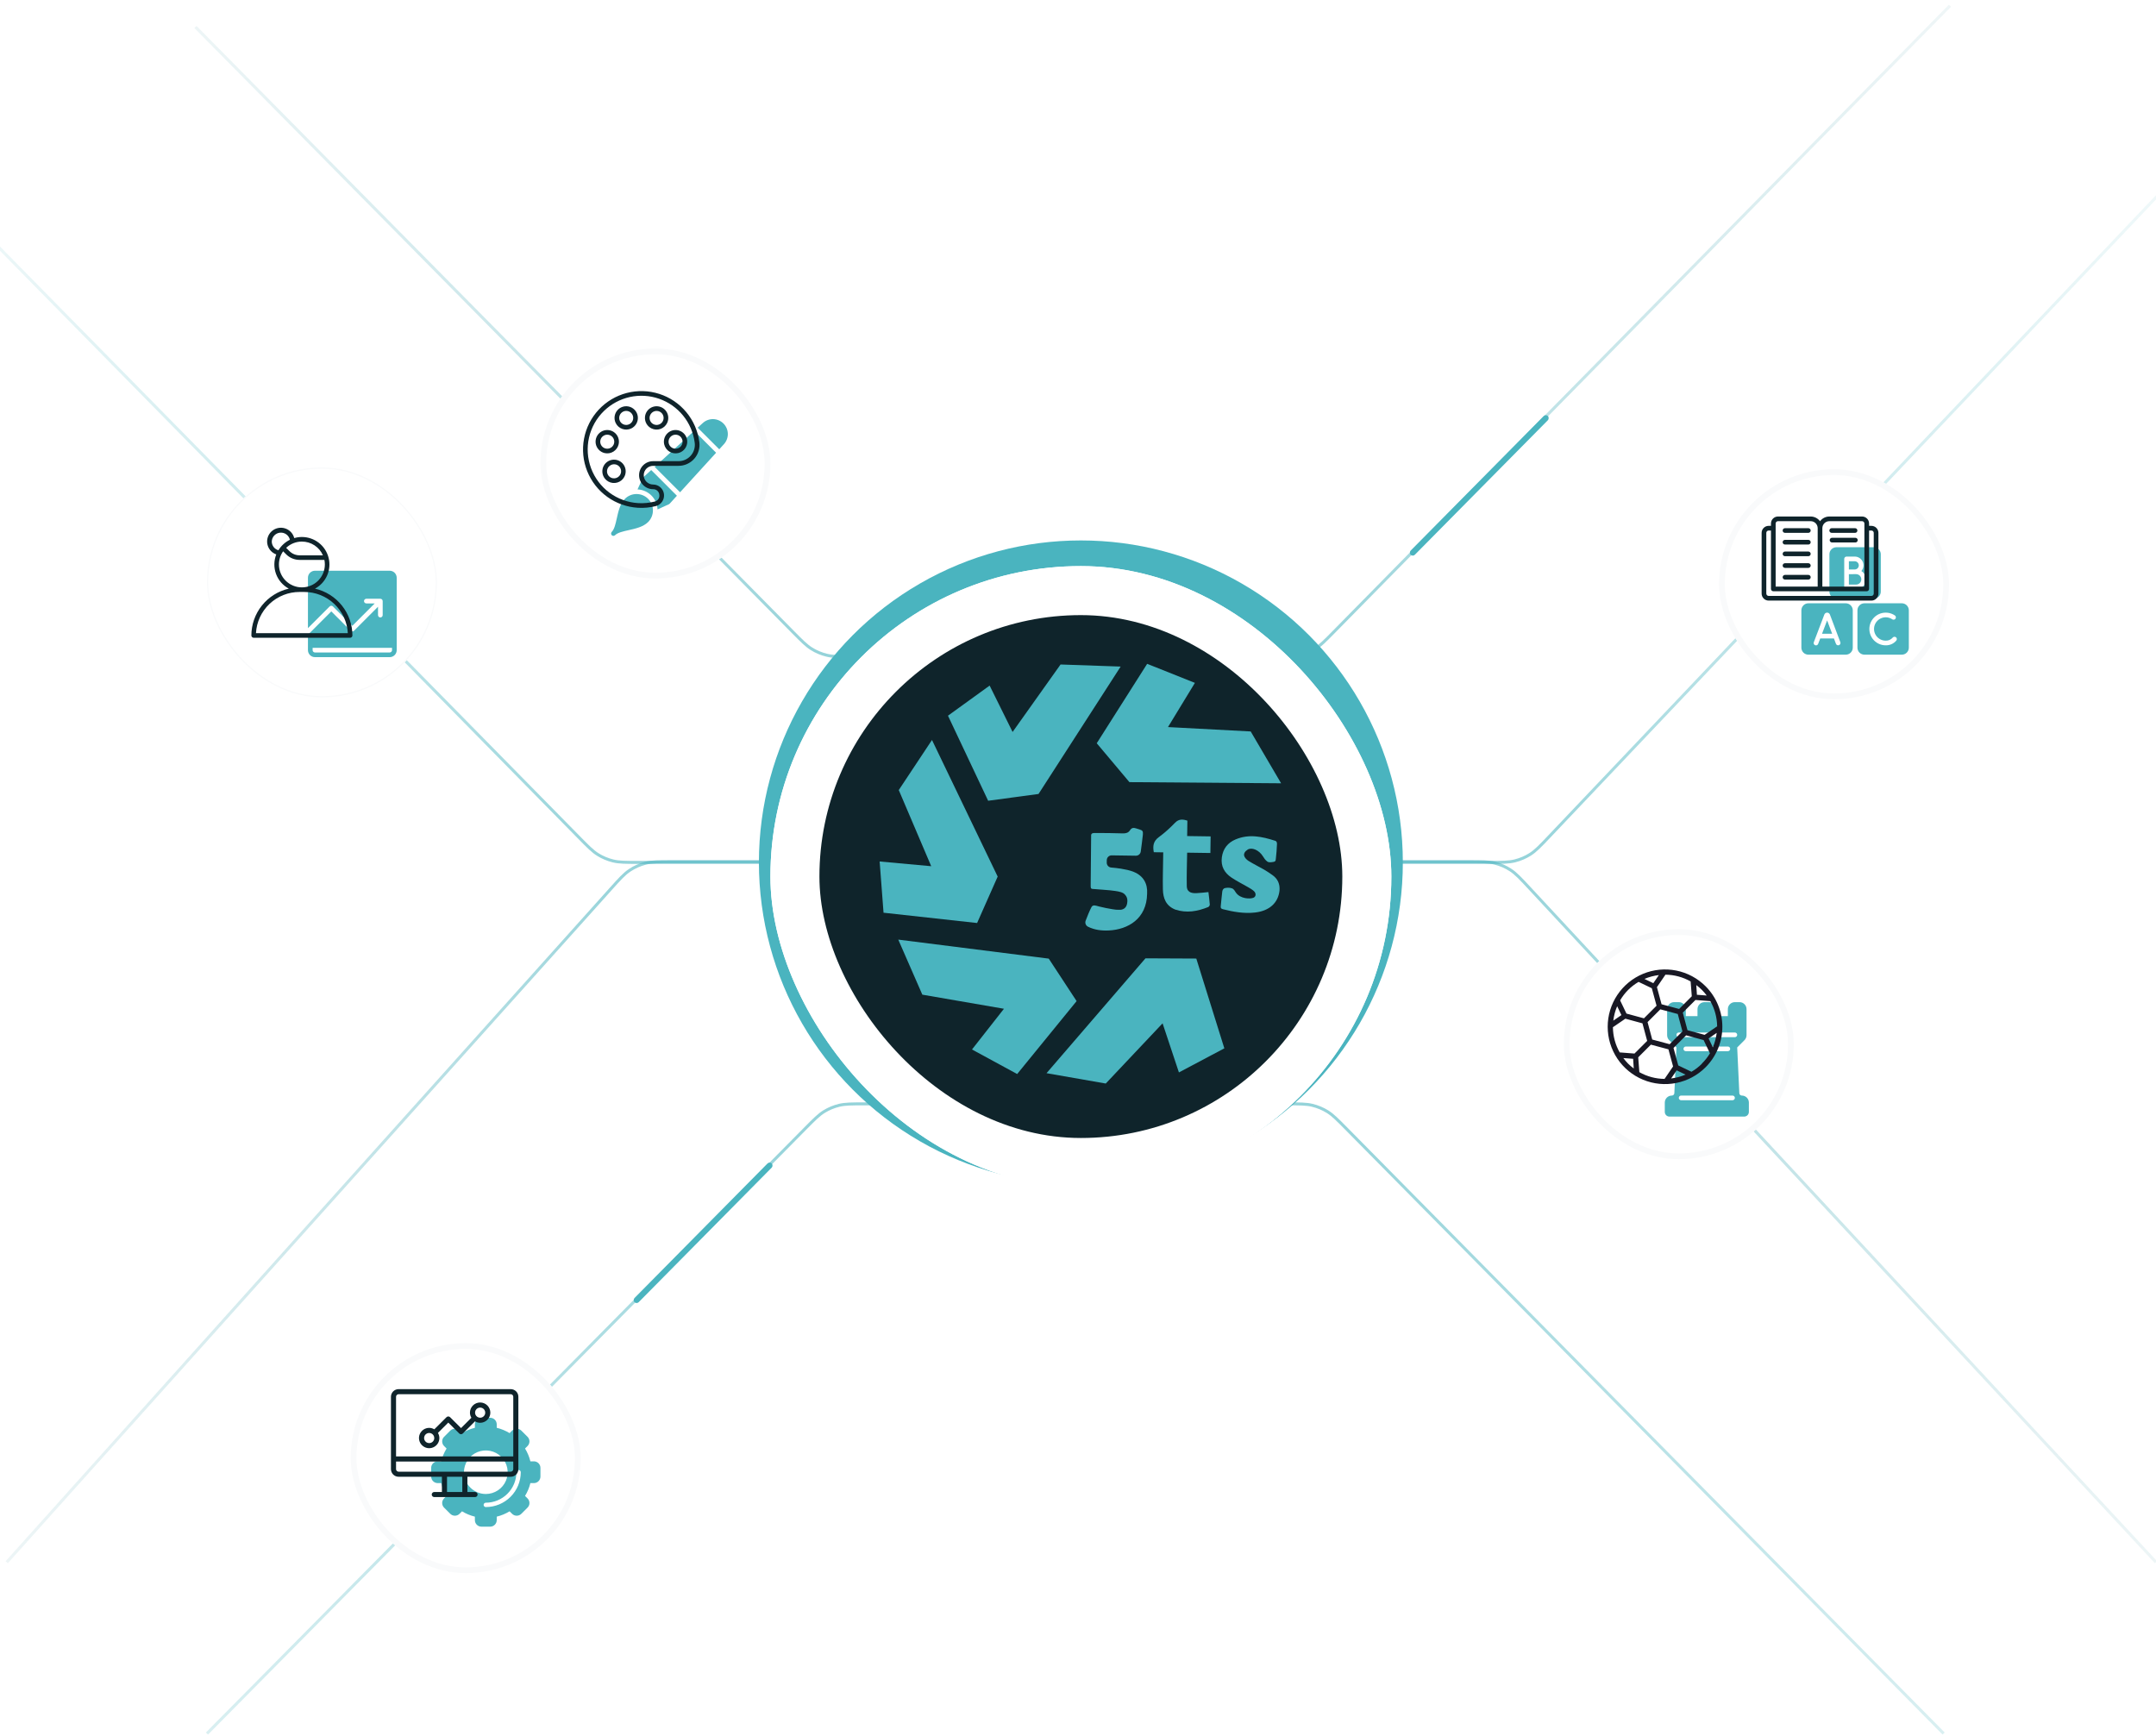 <svg width="375" height="302" viewBox="0 0 375 302" fill="none" xmlns="http://www.w3.org/2000/svg">
<path d="M375 271.722L266.033 154.479C264.451 152.777 263.66 151.927 262.72 151.317C261.887 150.776 260.97 150.377 260.007 150.134C258.92 149.861 257.759 149.861 255.435 149.861L116.95 149.861C114.573 149.861 113.384 149.861 112.275 150.146C111.293 150.399 110.36 150.816 109.515 151.378C108.562 152.013 107.769 152.898 106.181 154.668L1.173 271.722" stroke="url(#paint0_linear_1056_12776)" stroke-width="0.517"/>
<path d="M-15 28L100.726 145.677C102.294 147.272 103.079 148.069 103.998 148.64C104.812 149.146 105.702 149.519 106.634 149.745C107.685 150 108.804 150 111.041 150H258.981C261.272 150 262.418 150 263.491 149.733C264.443 149.497 265.349 149.108 266.176 148.58C267.108 147.985 267.897 147.154 269.474 145.493L381 28" stroke="url(#paint1_linear_1056_12776)" stroke-width="0.517"/>
<path d="M338.062 301.522L234.159 196.302C232.592 194.715 231.808 193.921 230.891 193.353C230.077 192.85 229.189 192.479 228.26 192.254C227.211 192 226.096 192 223.865 192L150.344 192C148.115 192 147.001 192 145.953 192.253C145.024 192.478 144.137 192.849 143.324 193.351C142.407 193.918 141.624 194.71 140.057 196.295L36 301.522" stroke="url(#paint2_linear_1056_12776)" stroke-width="0.517"/>
<g filter="url(#filter0_d_1056_12776)">
<rect x="133.861" y="202" width="1.026" height="33.938" rx="0.513" transform="rotate(44.675 133.861 202)" fill="#4AB4BF"/>
</g>
<path d="M34 4.697L137.903 109.917C139.471 111.504 140.254 112.298 141.172 112.866C141.985 113.369 142.873 113.74 143.803 113.965C144.851 114.219 145.967 114.219 148.198 114.219H221.697C223.934 114.219 225.052 114.219 226.103 113.964C227.034 113.738 227.924 113.365 228.739 112.86C229.657 112.29 230.442 111.493 232.01 109.899L339.163 1" stroke="url(#paint3_linear_1056_12776)" stroke-width="0.517"/>
<g filter="url(#filter1_d_1056_12776)">
<rect x="268.861" y="72" width="1.026" height="33.938" rx="0.513" transform="rotate(44.675 268.861 72)" fill="#4AB4BF"/>
</g>
<g filter="url(#filter2_d_1056_12776)">
<rect x="36" y="80" width="40" height="40" rx="20" fill="white"/>
<rect x="36.108" y="80.108" width="39.783" height="39.783" rx="19.892" stroke="#F9FAFB" stroke-width="0.217"/>
<path d="M67.781 97.969H54.781C54.458 97.969 54.148 98.098 53.92 98.326C53.691 98.555 53.563 98.864 53.562 99.188V107.957L57.338 104.182C57.376 104.144 57.42 104.114 57.47 104.093C57.519 104.073 57.572 104.062 57.625 104.062C57.678 104.062 57.731 104.073 57.781 104.093C57.83 104.114 57.874 104.144 57.912 104.182L61.281 107.551L65.175 103.656H63.719C63.611 103.656 63.508 103.613 63.431 103.537C63.355 103.461 63.312 103.358 63.312 103.25C63.312 103.142 63.355 103.039 63.431 102.963C63.508 102.887 63.611 102.844 63.719 102.844H66.156C66.264 102.844 66.367 102.887 66.443 102.963C66.519 103.039 66.562 103.142 66.562 103.25V105.688C66.562 105.795 66.52 105.899 66.444 105.975C66.367 106.051 66.264 106.094 66.156 106.094C66.049 106.094 65.945 106.051 65.869 105.975C65.793 105.899 65.75 105.795 65.75 105.688V104.231L61.569 108.412C61.531 108.45 61.486 108.48 61.437 108.5C61.387 108.521 61.335 108.531 61.281 108.531C61.228 108.531 61.175 108.521 61.126 108.5C61.077 108.48 61.032 108.45 60.994 108.412L57.625 105.043L53.562 109.106V111.781C53.563 112.104 53.691 112.414 53.92 112.643C54.148 112.871 54.458 113 54.781 113H67.781C68.104 113 68.414 112.871 68.643 112.643C68.871 112.414 69 112.104 69 111.781V99.188C69 98.864 68.871 98.555 68.643 98.326C68.414 98.098 68.104 97.969 67.781 97.969ZM68.188 111.781C68.187 111.889 68.145 111.992 68.068 112.068C67.992 112.145 67.889 112.187 67.781 112.188H54.781C54.673 112.187 54.57 112.145 54.494 112.068C54.418 111.992 54.375 111.889 54.375 111.781V111.375H68.188V111.781Z" fill="#4AB4BF"/>
<path d="M54.79 101.084C55.727 100.578 56.468 99.774 56.896 98.8C57.324 97.827 57.414 96.739 57.152 95.708C56.891 94.677 56.292 93.763 55.451 93.11C54.61 92.457 53.575 92.102 52.509 92.101C52.059 92.101 51.611 92.165 51.179 92.292C51.077 91.892 50.873 91.525 50.587 91.227C50.301 90.929 49.942 90.71 49.545 90.592C49.149 90.473 48.729 90.459 48.325 90.55C47.922 90.642 47.549 90.836 47.243 91.114C46.937 91.392 46.709 91.744 46.58 92.136C46.451 92.528 46.426 92.947 46.507 93.351C46.588 93.756 46.773 94.133 47.044 94.445C47.315 94.757 47.662 94.994 48.052 95.132C47.624 96.219 47.609 97.423 48.01 98.52C48.411 99.616 49.2 100.528 50.229 101.084C48.38 101.509 46.731 102.545 45.549 104.025C44.368 105.504 43.724 107.34 43.722 109.231C43.722 109.337 43.764 109.438 43.839 109.513C43.914 109.588 44.016 109.63 44.122 109.63H60.897C61.003 109.63 61.104 109.588 61.179 109.513C61.254 109.438 61.296 109.337 61.296 109.231C61.295 107.34 60.651 105.504 59.469 104.025C58.288 102.545 56.638 101.509 54.79 101.084ZM52.509 92.898C53.286 92.898 54.046 93.124 54.696 93.549C55.346 93.973 55.857 94.578 56.168 95.288H52.11C51.781 95.289 51.455 95.225 51.151 95.099C50.847 94.973 50.572 94.788 50.34 94.555L49.773 93.989C50.51 93.288 51.49 92.897 52.509 92.898ZM47.269 92.898C47.278 92.509 47.429 92.137 47.694 91.852C47.959 91.567 48.319 91.388 48.707 91.349C49.095 91.311 49.484 91.415 49.8 91.642C50.116 91.869 50.338 92.204 50.424 92.583C49.597 92.99 48.904 93.624 48.427 94.411C48.096 94.317 47.805 94.119 47.596 93.846C47.388 93.573 47.273 93.241 47.269 92.898ZM48.515 96.881C48.515 96.061 48.77 95.26 49.246 94.591L49.777 95.121C50.083 95.427 50.447 95.669 50.847 95.835C51.247 96 51.676 96.085 52.11 96.085H56.423C56.476 96.347 56.503 96.614 56.503 96.881C56.503 97.938 56.083 98.951 55.334 99.698C54.584 100.446 53.569 100.865 52.509 100.865C51.45 100.865 50.434 100.446 49.685 99.698C48.936 98.951 48.515 97.938 48.515 96.881ZM44.521 108.833C44.623 106.895 45.468 105.071 46.88 103.736C48.292 102.402 50.164 101.659 52.11 101.662H52.909C54.854 101.659 56.726 102.402 58.138 103.736C59.55 105.071 60.395 106.895 60.497 108.833H44.521Z" fill="#0F242B"/>
</g>
<g filter="url(#filter3_d_1056_12776)">
<rect x="61" y="232" width="40" height="40" rx="20" fill="white"/>
<rect x="61.5" y="232.5" width="39" height="39" rx="19.5" stroke="#F9FAFB"/>
<path d="M92.86 252.556H92.252C92.059 251.77 91.745 251.018 91.322 250.328L91.755 249.897C91.861 249.791 91.945 249.666 92.002 249.528C92.059 249.39 92.089 249.242 92.089 249.093C92.089 248.944 92.059 248.796 92.002 248.658C91.945 248.52 91.861 248.395 91.755 248.289L90.68 247.218C90.574 247.113 90.448 247.029 90.31 246.972C90.172 246.915 90.023 246.885 89.874 246.885C89.724 246.885 89.576 246.915 89.437 246.972C89.299 247.029 89.173 247.113 89.067 247.218L88.635 247.649C87.942 247.228 87.187 246.915 86.398 246.723V246.117C86.398 245.815 86.278 245.526 86.064 245.313C85.851 245.1 85.561 244.98 85.258 244.98H83.738C83.436 244.98 83.145 245.1 82.932 245.313C82.718 245.526 82.598 245.815 82.598 246.117V246.723C81.809 246.915 81.055 247.227 80.362 247.649L79.929 247.218C79.823 247.112 79.698 247.029 79.559 246.971C79.421 246.914 79.273 246.885 79.123 246.885C78.973 246.885 78.825 246.914 78.686 246.971C78.548 247.029 78.422 247.112 78.317 247.218L77.242 248.289C77.136 248.395 77.052 248.52 76.994 248.658C76.937 248.796 76.908 248.943 76.908 249.093C76.908 249.242 76.937 249.39 76.994 249.528C77.052 249.665 77.136 249.791 77.242 249.896L77.674 250.327C77.251 251.018 76.937 251.77 76.745 252.556H76.136C75.834 252.556 75.544 252.676 75.33 252.889C75.116 253.102 74.996 253.391 74.996 253.693V255.208C74.996 255.509 75.116 255.798 75.33 256.011C75.544 256.224 75.834 256.344 76.136 256.344H76.745C76.937 257.13 77.251 257.882 77.674 258.573L77.241 259.004C77.135 259.109 77.051 259.234 76.994 259.372C76.937 259.51 76.907 259.658 76.907 259.807C76.907 259.956 76.937 260.104 76.994 260.242C77.051 260.38 77.135 260.505 77.241 260.611L78.316 261.682C78.422 261.788 78.548 261.871 78.686 261.928C78.824 261.986 78.973 262.015 79.122 262.015C79.272 262.015 79.421 261.986 79.559 261.928C79.697 261.871 79.823 261.788 79.929 261.682L80.361 261.251C81.054 261.673 81.809 261.985 82.598 262.178V262.784C82.598 263.085 82.718 263.374 82.932 263.587C83.145 263.8 83.436 263.92 83.738 263.92H85.258C85.561 263.92 85.851 263.8 86.064 263.587C86.278 263.374 86.398 263.085 86.398 262.784V262.178C87.187 261.985 87.941 261.673 88.635 261.251L89.067 261.682C89.173 261.788 89.299 261.872 89.437 261.929C89.575 261.986 89.724 262.015 89.873 262.015C90.023 262.015 90.171 261.986 90.31 261.929C90.448 261.872 90.574 261.788 90.68 261.682L91.754 260.611C91.86 260.506 91.944 260.38 92.002 260.243C92.059 260.105 92.089 259.957 92.089 259.808C92.089 259.658 92.059 259.511 92.002 259.373C91.944 259.235 91.86 259.11 91.754 259.004L91.322 258.573C91.745 257.882 92.059 257.13 92.252 256.344H92.86C93.162 256.344 93.452 256.224 93.666 256.011C93.88 255.798 94 255.509 94 255.208V253.693C94 253.391 93.88 253.102 93.666 252.889C93.452 252.676 93.162 252.556 92.86 252.556ZM80.697 254.45C80.697 253.701 80.92 252.969 81.338 252.346C81.755 251.723 82.349 251.237 83.044 250.951C83.738 250.664 84.502 250.589 85.24 250.735C85.977 250.881 86.654 251.242 87.186 251.772C87.717 252.301 88.079 252.976 88.226 253.711C88.373 254.446 88.297 255.208 88.01 255.9C87.722 256.592 87.235 257.183 86.61 257.6C85.985 258.016 85.25 258.238 84.498 258.238C83.49 258.237 82.524 257.838 81.812 257.127C81.099 256.417 80.698 255.454 80.697 254.45ZM84.498 260.511C84.397 260.511 84.301 260.471 84.229 260.4C84.158 260.329 84.118 260.233 84.118 260.132C84.118 260.032 84.158 259.935 84.229 259.864C84.301 259.793 84.397 259.753 84.498 259.753C85.909 259.752 87.261 259.193 88.259 258.198C89.257 257.204 89.818 255.856 89.819 254.45C89.819 254.35 89.859 254.253 89.93 254.182C90.002 254.111 90.098 254.071 90.199 254.071C90.3 254.071 90.397 254.111 90.468 254.182C90.539 254.253 90.579 254.35 90.579 254.45C90.577 256.057 89.936 257.597 88.796 258.734C87.656 259.87 86.11 260.509 84.498 260.511Z" fill="#4AB4BF"/>
<path d="M88.832 240H69.33C68.977 240 68.639 240.14 68.389 240.388C68.14 240.637 68 240.974 68 241.325V253.915C68 254.266 68.14 254.603 68.389 254.852C68.639 255.1 68.977 255.24 69.33 255.24H76.865V257.891H75.535C75.418 257.891 75.305 257.937 75.222 258.02C75.138 258.103 75.092 258.215 75.092 258.332C75.092 258.449 75.138 258.562 75.222 258.645C75.305 258.728 75.418 258.774 75.535 258.774H82.627C82.745 258.774 82.857 258.728 82.94 258.645C83.023 258.562 83.07 258.449 83.07 258.332C83.07 258.215 83.023 258.103 82.94 258.02C82.857 257.937 82.745 257.891 82.627 257.891H81.297V255.24H88.832C89.185 255.24 89.523 255.1 89.773 254.852C90.022 254.603 90.162 254.266 90.162 253.915V241.325C90.162 240.974 90.022 240.637 89.773 240.388C89.523 240.14 89.185 240 88.832 240ZM80.411 257.891H77.751V255.24H80.411V257.891ZM89.275 253.915C89.275 254.032 89.229 254.144 89.146 254.227C89.063 254.31 88.95 254.357 88.832 254.357H69.33C69.212 254.357 69.099 254.31 69.016 254.227C68.933 254.144 68.886 254.032 68.886 253.915V252.59H89.275V253.915ZM89.275 251.706H68.886V241.325C68.886 241.208 68.933 241.096 69.016 241.013C69.099 240.93 69.212 240.883 69.33 240.883H88.832C88.95 240.883 89.063 240.93 89.146 241.013C89.229 241.096 89.275 241.208 89.275 241.325V251.706Z" fill="#0F242B"/>
<path d="M83.513 242.32C83.043 242.32 82.592 242.506 82.26 242.837C81.927 243.168 81.74 243.618 81.74 244.087C81.742 244.401 81.829 244.709 81.992 244.978L80.189 246.775L78.286 244.879C78.203 244.796 78.09 244.749 77.973 244.749C77.855 244.749 77.743 244.796 77.659 244.879L75.543 246.987C75.273 246.825 74.964 246.739 74.648 246.737C74.298 246.737 73.955 246.841 73.663 247.035C73.372 247.229 73.145 247.505 73.01 247.828C72.876 248.151 72.841 248.506 72.91 248.849C72.978 249.191 73.147 249.506 73.395 249.753C73.643 250.001 73.959 250.169 74.303 250.237C74.647 250.305 75.003 250.27 75.327 250.136C75.651 250.003 75.928 249.776 76.123 249.486C76.317 249.195 76.421 248.853 76.421 248.504C76.42 248.19 76.333 247.881 76.17 247.612L77.973 245.816L79.876 247.712C79.959 247.795 80.071 247.841 80.189 247.841C80.306 247.841 80.419 247.795 80.502 247.712L82.618 245.603C82.888 245.765 83.198 245.852 83.513 245.854C83.984 245.854 84.434 245.667 84.767 245.336C85.099 245.005 85.286 244.555 85.286 244.087C85.286 243.618 85.099 243.168 84.767 242.837C84.434 242.506 83.984 242.32 83.513 242.32ZM74.648 249.387C74.473 249.387 74.302 249.336 74.156 249.239C74.01 249.141 73.897 249.003 73.829 248.842C73.762 248.681 73.745 248.503 73.779 248.332C73.813 248.16 73.898 248.003 74.022 247.879C74.146 247.756 74.303 247.672 74.475 247.637C74.647 247.603 74.826 247.621 74.988 247.688C75.15 247.755 75.288 247.868 75.385 248.013C75.483 248.158 75.535 248.329 75.535 248.504C75.535 248.738 75.442 248.963 75.275 249.129C75.109 249.294 74.884 249.387 74.648 249.387ZM83.513 244.97C83.338 244.97 83.166 244.918 83.021 244.821C82.875 244.724 82.761 244.586 82.694 244.425C82.627 244.263 82.61 244.086 82.644 243.914C82.678 243.743 82.762 243.585 82.886 243.462C83.01 243.338 83.168 243.254 83.34 243.22C83.512 243.186 83.691 243.203 83.853 243.27C84.014 243.337 84.153 243.45 84.25 243.596C84.348 243.741 84.4 243.912 84.4 244.087C84.4 244.321 84.306 244.546 84.14 244.711C83.974 244.877 83.748 244.97 83.513 244.97Z" fill="#0F242B"/>
</g>
<g filter="url(#filter4_d_1056_12776)">
<rect x="299" y="80" width="40" height="40" rx="20" fill="white"/>
<rect x="299.5" y="80.5" width="39" height="39" rx="19.5" stroke="#F9FAFB"/>
<g clip-path="url(#clip0_1056_12776)">
<path d="M316.91 108.616H318.674L317.796 106.289L316.91 108.616Z" fill="#4AB4BF"/>
<path d="M321.039 103.313H314.539C314.216 103.313 313.906 103.442 313.677 103.67C313.449 103.899 313.32 104.209 313.32 104.532V111.032C313.32 111.355 313.449 111.665 313.677 111.894C313.906 112.122 314.216 112.251 314.539 112.251H321.039C321.362 112.251 321.672 112.122 321.901 111.894C322.129 111.665 322.258 111.355 322.258 111.032V104.532C322.258 104.209 322.129 103.899 321.901 103.67C321.672 103.442 321.362 103.313 321.039 103.313ZM319.857 110.6C319.756 110.638 319.644 110.634 319.546 110.59C319.448 110.545 319.372 110.464 319.334 110.363L318.981 109.429H316.6L316.244 110.363C316.226 110.414 316.198 110.461 316.162 110.502C316.125 110.542 316.081 110.574 316.032 110.597C315.983 110.62 315.93 110.633 315.875 110.635C315.821 110.637 315.767 110.628 315.716 110.609C315.666 110.589 315.619 110.56 315.58 110.523C315.541 110.485 315.51 110.44 315.488 110.391C315.466 110.341 315.455 110.287 315.454 110.233C315.454 110.179 315.464 110.125 315.485 110.075L317.315 105.268C317.353 105.171 317.418 105.088 317.503 105.029C317.588 104.97 317.689 104.938 317.793 104.937C317.896 104.936 317.998 104.967 318.084 105.024C318.17 105.081 318.237 105.163 318.277 105.259L320.095 110.076C320.113 110.126 320.122 110.179 320.121 110.232C320.119 110.286 320.107 110.338 320.084 110.387C320.062 110.436 320.031 110.479 319.992 110.516C319.953 110.552 319.907 110.581 319.857 110.6Z" fill="#4AB4BF"/>
<path d="M322.592 97.431C322.782 97.431 322.964 97.356 323.098 97.222C323.232 97.088 323.307 96.906 323.307 96.716C323.307 96.526 323.232 96.344 323.098 96.21C322.964 96.076 322.782 96.001 322.592 96.001H321.583V97.433L322.592 97.431Z" fill="#4AB4BF"/>
<path d="M322.839 98.245C322.117 98.245 322.469 98.245 321.583 98.247V100.063C321.997 100.063 322.61 100.059 322.839 100.059C323.08 100.059 323.31 99.963 323.48 99.793C323.65 99.623 323.745 99.393 323.745 99.153C323.745 98.912 323.65 98.682 323.48 98.512C323.31 98.342 323.08 98.247 322.839 98.247V98.245Z" fill="#4AB4BF"/>
<path d="M325.914 93.563H319.414C319.091 93.563 318.781 93.692 318.552 93.92C318.324 94.149 318.195 94.459 318.195 94.782V101.282C318.195 101.605 318.324 101.915 318.552 102.144C318.781 102.372 319.091 102.501 319.414 102.501H325.914C326.237 102.501 326.547 102.372 326.776 102.144C327.004 101.915 327.133 101.605 327.133 101.282V94.782C327.133 94.459 327.004 94.149 326.776 93.92C326.547 93.692 326.237 93.563 325.914 93.563ZM322.84 100.87C322.48 100.87 321.178 100.876 321.178 100.876C321.07 100.876 320.967 100.833 320.891 100.757C320.815 100.68 320.772 100.577 320.772 100.469V95.594C320.772 95.487 320.815 95.383 320.891 95.307C320.967 95.231 321.07 95.188 321.178 95.188H322.594C322.886 95.187 323.172 95.269 323.418 95.426C323.664 95.582 323.86 95.806 323.982 96.071C324.104 96.336 324.147 96.631 324.107 96.919C324.066 97.208 323.943 97.479 323.753 97.7C324.069 97.898 324.312 98.193 324.445 98.541C324.578 98.889 324.595 99.27 324.492 99.628C324.389 99.986 324.172 100.301 323.874 100.525C323.576 100.749 323.214 100.87 322.841 100.869L322.84 100.87Z" fill="#4AB4BF"/>
<path d="M330.789 103.313H324.289C323.966 103.313 323.656 103.442 323.427 103.67C323.199 103.899 323.07 104.209 323.07 104.532V111.032C323.07 111.355 323.199 111.665 323.427 111.894C323.656 112.122 323.966 112.251 324.289 112.251H330.789C331.112 112.251 331.422 112.122 331.651 111.894C331.879 111.665 332.008 111.355 332.008 111.032V104.532C332.008 104.209 331.879 103.899 331.651 103.67C331.422 103.442 331.112 103.313 330.789 103.313ZM329.837 109.792C329.611 110.061 329.328 110.275 329.008 110.419C328.688 110.563 328.341 110.634 327.99 110.626C327.545 110.626 327.107 110.522 326.709 110.322C326.312 110.122 325.967 109.832 325.703 109.474C325.438 109.117 325.261 108.702 325.185 108.264C325.11 107.826 325.138 107.376 325.268 106.95C325.399 106.525 325.627 106.136 325.934 105.815C326.242 105.494 326.62 105.249 327.04 105.101C327.459 104.953 327.907 104.905 328.349 104.961C328.79 105.017 329.212 105.177 329.58 105.426C329.624 105.455 329.662 105.494 329.692 105.538C329.721 105.583 329.742 105.633 329.752 105.685C329.762 105.737 329.762 105.791 329.751 105.844C329.74 105.896 329.72 105.946 329.69 105.99C329.66 106.034 329.622 106.072 329.577 106.102C329.533 106.131 329.483 106.151 329.43 106.162C329.378 106.172 329.324 106.172 329.272 106.161C329.219 106.15 329.17 106.129 329.125 106.1C328.862 105.921 328.561 105.808 328.246 105.767C327.93 105.727 327.61 105.761 327.311 105.867C327.011 105.972 326.74 106.147 326.52 106.377C326.3 106.606 326.138 106.884 326.045 107.188C325.952 107.492 325.931 107.813 325.985 108.127C326.039 108.44 326.166 108.736 326.355 108.991C326.544 109.247 326.791 109.454 327.075 109.597C327.359 109.739 327.672 109.814 327.99 109.813C328.222 109.821 328.453 109.777 328.665 109.683C328.877 109.589 329.065 109.448 329.215 109.27C329.285 109.192 329.383 109.144 329.488 109.137C329.593 109.13 329.697 109.163 329.778 109.231C329.859 109.299 329.91 109.395 329.921 109.5C329.932 109.605 329.902 109.709 329.837 109.792Z" fill="#4AB4BF"/>
<path d="M325.5 89.844H325.094V89.438C325.094 89.114 324.965 88.804 324.737 88.576C324.508 88.347 324.198 88.219 323.875 88.219H318.188C317.871 88.22 317.559 88.295 317.277 88.438C316.995 88.581 316.75 88.789 316.562 89.044C316.375 88.789 316.13 88.581 315.848 88.438C315.566 88.295 315.254 88.22 314.938 88.219H309.25C308.927 88.219 308.617 88.347 308.388 88.576C308.16 88.804 308.031 89.114 308.031 89.438V89.844H307.625C307.302 89.844 306.992 89.972 306.763 90.201C306.535 90.429 306.406 90.739 306.406 91.062V101.625C306.406 101.948 306.535 102.258 306.763 102.487C306.992 102.715 307.302 102.844 307.625 102.844H325.5C325.823 102.844 326.133 102.715 326.362 102.487C326.59 102.258 326.719 101.948 326.719 101.625V91.062C326.719 90.739 326.59 90.429 326.362 90.201C326.133 89.972 325.823 89.844 325.5 89.844ZM316.969 90.25C316.969 89.927 317.097 89.617 317.326 89.388C317.554 89.16 317.864 89.031 318.188 89.031H323.875C323.983 89.031 324.086 89.074 324.162 89.15C324.238 89.226 324.281 89.33 324.281 89.438V100.406H316.969V90.25ZM308.844 89.438C308.844 89.33 308.887 89.226 308.963 89.15C309.039 89.074 309.142 89.031 309.25 89.031H314.938C315.261 89.031 315.571 89.16 315.799 89.388C316.028 89.617 316.156 89.927 316.156 90.25V100.406H308.844V89.438ZM325.906 101.625C325.906 101.733 325.863 101.836 325.787 101.912C325.711 101.988 325.608 102.031 325.5 102.031H307.625C307.517 102.031 307.414 101.988 307.338 101.912C307.262 101.836 307.219 101.733 307.219 101.625V91.062C307.219 90.955 307.262 90.851 307.338 90.775C307.414 90.699 307.517 90.656 307.625 90.656H308.031V100.812C308.031 100.92 308.074 101.024 308.15 101.1C308.226 101.176 308.33 101.219 308.438 101.219H324.688C324.795 101.219 324.899 101.176 324.975 101.1C325.051 101.024 325.094 100.92 325.094 100.812V90.656H325.5C325.608 90.656 325.711 90.699 325.787 90.775C325.863 90.851 325.906 90.955 325.906 91.062V101.625Z" fill="#0F242B"/>
<path d="M322.656 90.25H318.594C318.486 90.25 318.383 90.293 318.306 90.369C318.23 90.445 318.188 90.549 318.188 90.656C318.188 90.764 318.23 90.867 318.306 90.944C318.383 91.02 318.486 91.062 318.594 91.062H322.656C322.764 91.062 322.867 91.02 322.944 90.944C323.02 90.867 323.062 90.764 323.062 90.656C323.062 90.549 323.02 90.445 322.944 90.369C322.867 90.293 322.764 90.25 322.656 90.25Z" fill="#0F242B"/>
<path d="M322.711 91.922H318.649C318.541 91.922 318.438 91.965 318.362 92.041C318.285 92.118 318.243 92.221 318.243 92.329C318.243 92.436 318.285 92.54 318.362 92.616C318.438 92.692 318.541 92.735 318.649 92.735H322.711C322.819 92.735 322.923 92.692 322.999 92.616C323.075 92.54 323.118 92.436 323.118 92.329C323.118 92.221 323.075 92.118 322.999 92.041C322.923 91.965 322.819 91.922 322.711 91.922Z" fill="#0F242B"/>
<path d="M314.531 92.281H310.469C310.361 92.281 310.258 92.324 310.181 92.4C310.105 92.476 310.062 92.58 310.062 92.688C310.062 92.795 310.105 92.899 310.181 92.975C310.258 93.051 310.361 93.094 310.469 93.094H314.531C314.639 93.094 314.742 93.051 314.819 92.975C314.895 92.899 314.938 92.795 314.938 92.688C314.938 92.58 314.895 92.476 314.819 92.4C314.742 92.324 314.639 92.281 314.531 92.281Z" fill="#0F242B"/>
<path d="M314.531 90.25H310.469C310.361 90.25 310.258 90.293 310.181 90.369C310.105 90.445 310.062 90.549 310.062 90.656C310.062 90.764 310.105 90.867 310.181 90.944C310.258 91.02 310.361 91.062 310.469 91.062H314.531C314.639 91.062 314.742 91.02 314.819 90.944C314.895 90.867 314.938 90.764 314.938 90.656C314.938 90.549 314.895 90.445 314.819 90.369C314.742 90.293 314.639 90.25 314.531 90.25Z" fill="#0F242B"/>
<path d="M314.531 94.312H310.469C310.361 94.312 310.258 94.355 310.181 94.431C310.105 94.508 310.062 94.611 310.062 94.719C310.062 94.826 310.105 94.93 310.181 95.006C310.258 95.082 310.361 95.125 310.469 95.125H314.531C314.639 95.125 314.742 95.082 314.819 95.006C314.895 94.93 314.938 94.826 314.938 94.719C314.938 94.611 314.895 94.508 314.819 94.431C314.742 94.355 314.639 94.312 314.531 94.312Z" fill="#0F242B"/>
<path d="M314.531 96.344H310.469C310.361 96.344 310.258 96.387 310.181 96.463C310.105 96.539 310.062 96.642 310.062 96.75C310.062 96.858 310.105 96.961 310.181 97.037C310.258 97.113 310.361 97.156 310.469 97.156H314.531C314.639 97.156 314.742 97.113 314.819 97.037C314.895 96.961 314.938 96.858 314.938 96.75C314.938 96.642 314.895 96.539 314.819 96.463C314.742 96.387 314.639 96.344 314.531 96.344Z" fill="#0F242B"/>
<path d="M314.531 98.375H310.469C310.361 98.375 310.258 98.418 310.181 98.494C310.105 98.57 310.062 98.674 310.062 98.781C310.062 98.889 310.105 98.992 310.181 99.069C310.258 99.145 310.361 99.188 310.469 99.188H314.531C314.639 99.188 314.742 99.145 314.819 99.069C314.895 98.992 314.938 98.889 314.938 98.781C314.938 98.674 314.895 98.57 314.819 98.494C314.742 98.418 314.639 98.375 314.531 98.375Z" fill="#0F242B"/>
</g>
</g>
<g filter="url(#filter5_d_1056_12776)">
<rect x="272" y="160" width="40" height="40" rx="20" fill="white"/>
<rect x="272.5" y="160.5" width="39" height="39" rx="19.5" stroke="#F9FAFB"/>
<g clip-path="url(#clip1_1056_12776)">
<path d="M302.969 188.938C302.857 188.939 302.749 188.898 302.667 188.822C302.585 188.747 302.534 188.643 302.526 188.531L302.156 180.569L303.416 179.305C303.53 179.193 303.622 179.059 303.684 178.911C303.747 178.763 303.78 178.605 303.781 178.444V173.906C303.781 173.583 303.653 173.273 303.424 173.044C303.196 172.816 302.886 172.688 302.562 172.688H301.75C301.427 172.688 301.117 172.816 300.888 173.044C300.66 173.273 300.531 173.583 300.531 173.906V175.125H298.5V173.906C298.5 173.583 298.372 173.273 298.143 173.044C297.914 172.816 297.604 172.688 297.281 172.688H296.469C296.146 172.688 295.836 172.816 295.607 173.044C295.378 173.273 295.25 173.583 295.25 173.906V175.125H293.219V173.906C293.219 173.583 293.09 173.273 292.862 173.044C292.633 172.816 292.323 172.688 292 172.688H291.187C290.864 172.688 290.554 172.816 290.326 173.044C290.097 173.273 289.969 173.583 289.969 173.906V178.444C289.969 178.767 290.098 179.077 290.326 179.305L291.594 180.569L291.224 188.531C291.216 188.643 291.165 188.747 291.083 188.822C291.001 188.898 290.893 188.939 290.781 188.938C290.458 188.938 290.148 189.066 289.919 189.294C289.691 189.523 289.562 189.833 289.562 190.156V191.781C289.562 191.997 289.648 192.203 289.8 192.356C289.953 192.508 290.16 192.594 290.375 192.594H303.375C303.59 192.594 303.797 192.508 303.95 192.356C304.102 192.203 304.187 191.997 304.187 191.781V190.156C304.187 189.833 304.059 189.523 303.831 189.294C303.602 189.066 303.292 188.938 302.969 188.938ZM301.344 189.75H292.406C292.299 189.75 292.195 189.707 292.119 189.631C292.043 189.555 292 189.451 292 189.344C292 189.236 292.043 189.133 292.119 189.056C292.195 188.98 292.299 188.938 292.406 188.938H301.344C301.451 188.938 301.555 188.98 301.631 189.056C301.707 189.133 301.75 189.236 301.75 189.344C301.75 189.451 301.707 189.555 301.631 189.631C301.555 189.707 301.451 189.75 301.344 189.75ZM300.531 181.219H293.219C293.111 181.219 293.008 181.176 292.931 181.1C292.855 181.024 292.812 180.92 292.812 180.812C292.812 180.705 292.855 180.601 292.931 180.525C293.008 180.449 293.111 180.406 293.219 180.406H300.531C300.639 180.406 300.742 180.449 300.819 180.525C300.895 180.601 300.937 180.705 300.937 180.812C300.937 180.92 300.895 181.024 300.819 181.1C300.742 181.176 300.639 181.219 300.531 181.219ZM301.75 178.781H292C291.892 178.781 291.789 178.738 291.713 178.662C291.637 178.586 291.594 178.483 291.594 178.375C291.594 178.267 291.637 178.164 291.713 178.088C291.789 178.012 291.892 177.969 292 177.969H301.75C301.858 177.969 301.961 178.012 302.037 178.088C302.113 178.164 302.156 178.267 302.156 178.375C302.156 178.483 302.113 178.586 302.037 178.662C301.961 178.738 301.858 178.781 301.75 178.781Z" fill="#4AB4BF"/>
<path d="M296.651 169.919C295.256 168.525 293.48 167.576 291.545 167.191C289.611 166.807 287.607 167.005 285.785 167.759C283.964 168.514 282.407 169.792 281.311 171.432C280.216 173.071 279.631 174.999 279.631 176.971C279.631 178.943 280.216 180.87 281.311 182.51C282.407 184.15 283.964 185.427 285.785 186.182C287.607 186.937 289.611 187.135 291.545 186.75C293.48 186.366 295.256 185.417 296.651 184.023C297.577 183.097 298.312 181.998 298.813 180.788C299.315 179.578 299.573 178.281 299.573 176.971C299.573 175.661 299.315 174.364 298.813 173.154C298.312 171.944 297.577 170.845 296.651 169.919ZM296.488 178.376L293.51 177.569L292.694 174.514L294.897 172.312L297.48 172.511C298.241 173.848 298.65 175.356 298.668 176.894L296.488 178.376ZM291.629 184.553L293.175 185.292C292.374 185.633 291.528 185.859 290.664 185.963L291.629 184.553ZM289.522 186.04C287.985 186.026 286.477 185.622 285.139 184.866L284.94 182.283L287.142 180.08L290.197 180.896L291.004 183.873L289.522 186.04ZM280.539 177.048L282.705 175.566L285.678 176.373L286.499 179.427L284.291 181.63L281.717 181.431C280.959 180.093 280.554 178.585 280.539 177.048ZM281.278 173.395L282.016 174.94L280.607 175.906C280.71 175.041 280.936 174.196 281.278 173.395ZM290.41 180.003L287.378 179.192L286.567 176.16L288.787 173.939L291.819 174.75L292.631 177.782L290.41 180.003ZM287.568 169.388L286.023 168.65C286.824 168.308 287.669 168.083 288.534 167.979L287.568 169.388ZM289.676 167.911C291.213 167.926 292.721 168.331 294.058 169.089L294.258 171.668L292.055 173.875L289 173.055L288.194 170.082L289.676 167.911ZM298.591 178.036C298.487 178.9 298.261 179.746 297.92 180.547L297.181 179.001L298.591 178.036ZM296.855 171.537L295.151 171.405L295.042 169.724C295.39 169.984 295.72 170.267 296.03 170.571C296.328 170.872 296.604 171.195 296.855 171.537ZM283.19 170.562C283.732 170.021 284.341 169.551 285.003 169.166L287.305 170.268L288.13 173.309L285.937 175.502L282.896 174.678L281.794 172.38C282.179 171.716 282.648 171.105 283.19 170.562ZM282.352 182.414L284.056 182.541L284.165 184.227C283.814 183.971 283.484 183.689 283.177 183.384C282.88 183.079 282.605 182.755 282.352 182.414ZM296.016 183.402C295.475 183.944 294.865 184.413 294.203 184.798L291.906 183.697L291.081 180.656L293.274 178.462L296.315 179.287L297.417 181.585C297.026 182.241 296.552 182.844 296.007 183.379L296.016 183.402Z" fill="#181824"/>
</g>
</g>
<g filter="url(#filter6_f_1056_12776)">
<circle cx="188" cy="150" r="56" fill="#4AB4BF"/>
</g>
<g filter="url(#filter7_d_1056_12776)">
<rect x="134" y="96" width="108" height="108" rx="54" fill="white"/>
<rect x="134.205" y="96.205" width="107.59" height="107.59" rx="53.795" stroke="white" stroke-width="0.41"/>
<g filter="url(#filter8_i_1056_12776)">
<rect x="142.526" y="104.526" width="90.947" height="90.947" rx="45.474" fill="#0F242B"/>
<g clip-path="url(#clip2_1056_12776)">
<path d="M189.786 142.761C189.84 142.448 190.16 142.425 190.36 142.424C192.002 142.42 193.644 142.437 195.285 142.491C195.824 142.509 196.264 142.389 196.55 141.94C196.829 141.504 197.163 141.474 197.614 141.623C197.925 141.727 197.974 141.739 198.177 141.8C198.703 141.957 198.844 142.086 198.783 142.715C198.691 143.678 198.542 144.641 198.417 145.635C198.363 146.062 197.998 146.38 197.567 146.374L193.362 146.313C192.896 146.306 192.513 146.678 192.506 147.144L192.5 147.578C192.494 148.019 192.828 148.39 193.267 148.43C193.837 148.482 194.407 148.534 194.97 148.63C195.729 148.76 196.507 148.904 197.212 149.197C198.864 149.881 199.636 151.224 199.52 152.994C199.45 157.348 196.19 159.218 192.853 159.377C191.595 159.436 190.382 159.287 189.244 158.726C188.851 158.534 188.675 158.069 188.835 157.663C189.148 156.869 189.448 156.079 189.832 155.332C190.106 154.797 190.688 155.094 191.126 155.197C192.333 155.49 192.391 155.479 193.467 155.676C193.498 155.682 194.029 155.758 194.06 155.76C194.248 155.772 194.784 155.795 194.929 155.778C195.521 155.707 195.916 155.343 196.036 154.722C196.207 153.844 195.924 153.435 195.686 153.164C195.337 152.717 194.625 152.609 194.033 152.513C192.878 152.327 190.881 152.244 190.016 152.151C189.773 152.124 189.704 152.056 189.703 151.602" fill="#4AB4BF"/>
<path d="M222.551 152.438C222.311 154.611 220.753 155.977 218.295 156.255C216.385 156.471 214.54 156.145 212.701 155.679C212.359 155.592 212.292 155.449 212.331 155.124C212.432 154.288 212.476 153.445 212.592 152.611C212.621 152.396 212.728 152.08 213.07 152.004C213.433 151.924 213.864 151.909 214.257 152.042C214.63 152.16 214.771 152.518 214.975 152.805C215.756 153.899 217.444 153.921 218.006 153.691C218.502 153.487 218.488 152.896 218.111 152.544C217.824 152.275 217.47 152.072 217.127 151.872C216.151 151.303 215.129 150.805 214.195 150.176C212.973 149.353 212.31 148.212 212.518 146.664C212.72 145.158 213.545 144.116 214.901 143.544C217.232 142.56 219.474 143.032 221.795 143.777C222.104 143.876 222.114 144.17 222.107 144.359C222.077 145.2 222.01 146.042 221.915 146.878C221.883 147.131 221.905 147.287 221.689 147.396C221.637 147.423 221.58 147.438 221.523 147.447C221.151 147.509 220.708 147.598 220.417 147.383C220.058 147.117 219.834 146.753 219.699 146.529C218.971 145.326 217.684 144.882 217.012 145.312C216.519 145.628 216.329 145.982 216.395 146.355C216.451 146.673 216.798 147.051 217.149 147.272C218.03 147.825 218.973 148.277 219.876 148.797C220.374 149.083 220.85 149.411 221.32 149.743C222.228 150.384 222.642 151.266 222.55 152.438L222.551 152.438Z" fill="#4AB4BF"/>
<path d="M204.398 155.737C202.784 155.08 202.3 153.758 202.267 152.242C202.224 150.359 202.292 148.474 202.313 146.591C202.315 146.35 202.32 146.109 202.324 145.79C201.747 145.782 201.206 145.774 200.685 145.767C200.479 144.678 200.605 143.84 201.544 143.154C202.56 142.412 203.502 141.548 204.379 140.643C205.042 139.96 205.713 140.015 206.525 140.276C206.513 141.139 206.5 141.998 206.487 142.956C207.864 142.976 209.2 142.995 210.567 143.015C210.553 144.013 210.54 144.912 210.525 145.903C209.183 145.883 207.848 145.864 206.484 145.844C206.455 147.856 206.379 149.779 206.421 151.699C206.44 152.596 207.077 152.956 208.147 152.883C208.479 152.86 208.81 152.837 209.142 152.808C209.47 152.778 209.798 152.74 210.186 152.7C210.272 153.438 210.372 154.156 210.423 154.878C210.433 155.017 210.279 155.25 210.145 155.304C208.295 156.044 206.408 156.408 204.398 155.737H204.398Z" fill="#4AB4BF"/>
<path d="M199.528 113L207.835 116.312L203.151 124L217.538 124.762L222.826 133.778L196.445 133.579L190.76 126.814L199.528 113Z" fill="#4AB4BF"/>
<path d="M164.885 122.022L172.13 116.783L176.124 124.85L184.466 113.114L194.919 113.476L180.634 135.637L171.872 136.815L164.885 122.022Z" fill="#4AB4BF"/>
<path d="M153.677 156.29L153 147.379L161.97 148.2L156.326 134.956L162.104 126.245L173.53 150.004L169.95 158.081L153.677 156.29Z" fill="#4AB4BF"/>
<path d="M176.919 184.347L169.062 180.078L174.621 172.996L160.425 170.543L156.239 160.967L182.412 164.275L187.258 171.663L176.919 184.347Z" fill="#4AB4BF"/>
<path d="M212.953 179.878L205.053 184.068L202.212 175.527L192.328 186L182.026 184.2L199.236 164.222L208.076 164.263L212.953 179.878Z" fill="#4AB4BF"/>
</g>
</g>
</g>
<g filter="url(#filter9_d_1056_12776)">
<rect x="94" y="59" width="40" height="40" rx="20" fill="white"/>
<rect x="94.5" y="59.5" width="39" height="39" rx="19.5" stroke="#F9FAFB"/>
<g clip-path="url(#clip3_1056_12776)">
<path d="M112.732 85.143C112.196 84.609 111.47 84.309 110.714 84.309C109.957 84.309 109.232 84.609 108.696 85.143C107.85 85.99 107.55 87.337 107.285 88.522C107.066 89.51 106.858 90.443 106.4 90.9C106.326 90.977 106.285 91.08 106.286 91.186C106.287 91.293 106.33 91.395 106.405 91.47C106.48 91.545 106.582 91.588 106.689 91.589C106.795 91.59 106.898 91.549 106.975 91.475C107.432 91.017 108.365 90.809 109.353 90.589C110.539 90.325 111.885 90.025 112.732 89.179C113.266 88.643 113.566 87.918 113.566 87.161C113.566 86.404 113.266 85.679 112.732 85.143Z" fill="#4AB4BF"/>
<path d="M118.287 84.004L124.554 77.129L120.746 73.321L113.871 79.588L118.287 84.004Z" fill="#4AB4BF"/>
<path d="M125.102 76.528L125.914 75.636C126.366 75.142 126.609 74.492 126.594 73.823C126.578 73.154 126.306 72.516 125.832 72.043C125.359 71.57 124.721 71.297 124.052 71.281C123.383 71.266 122.733 71.509 122.239 71.96L121.347 72.773L125.102 76.528Z" fill="#4AB4BF"/>
<path d="M113.269 80.138L111.882 81.401C111.842 81.438 111.809 81.483 111.787 81.533L110.889 83.507C111.799 83.547 112.661 83.926 113.305 84.57C113.949 85.214 114.328 86.076 114.369 86.986L116.343 86.089C116.393 86.066 116.438 86.034 116.475 85.993L117.738 84.607L113.269 80.138Z" fill="#4AB4BF"/>
<path d="M115.522 75.658C115.433 75.266 115.462 74.857 115.605 74.482C115.748 74.106 116 73.782 116.327 73.549C116.655 73.317 117.044 73.187 117.446 73.175C117.847 73.164 118.243 73.272 118.583 73.486C118.923 73.7 119.193 74.01 119.357 74.376C119.521 74.743 119.573 75.15 119.505 75.546C119.438 75.942 119.255 76.309 118.979 76.601C118.703 76.893 118.347 77.097 117.955 77.186C117.695 77.246 117.426 77.253 117.163 77.209C116.9 77.164 116.648 77.068 116.422 76.926C116.196 76.784 116 76.599 115.846 76.381C115.692 76.164 115.582 75.918 115.522 75.658ZM117.232 74.018C116.997 74.072 116.783 74.194 116.617 74.369C116.452 74.544 116.342 74.764 116.301 75.002C116.261 75.24 116.292 75.484 116.39 75.704C116.489 75.924 116.65 76.11 116.855 76.238C117.059 76.366 117.296 76.431 117.537 76.424C117.778 76.418 118.012 76.34 118.208 76.2C118.405 76.061 118.556 75.866 118.642 75.641C118.728 75.415 118.745 75.17 118.691 74.935C118.655 74.779 118.589 74.631 118.497 74.501C118.404 74.37 118.287 74.259 118.151 74.174C118.016 74.089 117.865 74.031 117.707 74.004C117.549 73.978 117.388 73.982 117.232 74.018Z" fill="#0F242B"/>
<path d="M113.325 72.902C112.963 72.727 112.66 72.45 112.456 72.104C112.252 71.758 112.155 71.359 112.178 70.958C112.2 70.556 112.341 70.171 112.583 69.85C112.824 69.529 113.156 69.287 113.535 69.154C113.914 69.022 114.324 69.004 114.713 69.105C115.102 69.205 115.453 69.419 115.72 69.718C115.988 70.018 116.161 70.39 116.217 70.788C116.273 71.186 116.21 71.591 116.036 71.953C115.802 72.438 115.385 72.811 114.877 72.989C114.368 73.167 113.81 73.135 113.325 72.902ZM113.106 70.543C113.001 70.76 112.963 71.004 112.997 71.242C113.03 71.481 113.134 71.705 113.294 71.885C113.455 72.064 113.665 72.193 113.899 72.253C114.132 72.313 114.378 72.303 114.606 72.223C114.834 72.144 115.033 71.998 115.178 71.805C115.322 71.613 115.407 71.381 115.42 71.141C115.434 70.9 115.375 70.66 115.253 70.453C115.13 70.245 114.948 70.079 114.731 69.974C114.44 69.835 114.105 69.816 113.801 69.923C113.496 70.029 113.246 70.252 113.106 70.543Z" fill="#0F242B"/>
<path d="M107.088 71.953C106.913 71.591 106.85 71.186 106.906 70.788C106.963 70.39 107.135 70.018 107.403 69.718C107.671 69.419 108.021 69.205 108.41 69.105C108.799 69.004 109.209 69.022 109.589 69.154C109.968 69.287 110.299 69.529 110.541 69.85C110.782 70.171 110.923 70.556 110.946 70.958C110.968 71.359 110.871 71.758 110.667 72.104C110.463 72.45 110.161 72.727 109.799 72.902C109.314 73.135 108.756 73.166 108.247 72.988C107.739 72.81 107.322 72.438 107.088 71.953ZM107.819 71.6C107.924 71.818 108.09 71.999 108.298 72.121C108.506 72.244 108.745 72.302 108.986 72.288C109.226 72.275 109.457 72.19 109.65 72.045C109.843 71.9 109.988 71.701 110.067 71.474C110.147 71.246 110.157 71 110.097 70.766C110.037 70.533 109.908 70.323 109.729 70.162C109.549 70.002 109.326 69.898 109.087 69.865C108.848 69.831 108.605 69.869 108.388 69.973C108.244 70.043 108.114 70.14 108.008 70.26C107.901 70.379 107.819 70.518 107.766 70.669C107.714 70.82 107.691 70.98 107.7 71.14C107.709 71.3 107.749 71.456 107.819 71.6Z" fill="#0F242B"/>
<path d="M105.169 77.186C104.777 77.097 104.421 76.893 104.145 76.601C103.869 76.309 103.686 75.942 103.618 75.546C103.551 75.15 103.603 74.743 103.767 74.376C103.931 74.01 104.2 73.7 104.54 73.486C104.88 73.272 105.276 73.164 105.678 73.175C106.079 73.187 106.469 73.317 106.796 73.549C107.124 73.782 107.375 74.106 107.519 74.482C107.662 74.857 107.691 75.266 107.601 75.658C107.542 75.918 107.432 76.164 107.277 76.381C107.123 76.599 106.927 76.784 106.701 76.926C106.476 77.068 106.224 77.164 105.961 77.209C105.698 77.253 105.429 77.246 105.169 77.186ZM104.433 74.934C104.379 75.169 104.396 75.415 104.482 75.64C104.568 75.866 104.719 76.06 104.915 76.2C105.112 76.339 105.345 76.418 105.586 76.424C105.827 76.431 106.065 76.366 106.269 76.238C106.473 76.11 106.635 75.924 106.733 75.704C106.832 75.484 106.863 75.24 106.822 75.002C106.782 74.764 106.672 74.544 106.507 74.369C106.341 74.194 106.127 74.072 105.892 74.018C105.577 73.946 105.246 74.002 104.973 74.174C104.699 74.346 104.505 74.619 104.433 74.934Z" fill="#0F242B"/>
<path d="M105.209 81.628C104.959 81.314 104.807 80.933 104.773 80.533C104.74 80.132 104.825 79.731 105.019 79.379C105.214 79.028 105.508 78.742 105.865 78.557C106.222 78.373 106.625 78.298 107.025 78.343C107.424 78.388 107.801 78.55 108.108 78.81C108.415 79.069 108.638 79.413 108.749 79.799C108.86 80.185 108.855 80.596 108.733 80.978C108.611 81.361 108.378 81.699 108.064 81.95C107.643 82.285 107.105 82.439 106.57 82.379C106.035 82.319 105.546 82.049 105.209 81.628ZM106.037 79.409C105.784 79.61 105.622 79.904 105.586 80.225C105.549 80.547 105.642 80.869 105.844 81.122C106.045 81.375 106.339 81.538 106.66 81.574C106.982 81.61 107.305 81.517 107.557 81.316C107.685 81.217 107.792 81.094 107.872 80.953C107.952 80.813 108.003 80.658 108.022 80.497C108.042 80.337 108.029 80.174 107.985 80.018C107.941 79.863 107.866 79.718 107.765 79.591C107.664 79.465 107.54 79.36 107.398 79.282C107.256 79.205 107.1 79.156 106.939 79.139C106.779 79.122 106.616 79.138 106.461 79.184C106.306 79.231 106.162 79.308 106.038 79.411L106.037 79.409Z" fill="#0F242B"/>
<path d="M110.967 86.701C109.042 86.588 107.19 85.929 105.626 84.802C104.062 83.674 102.851 82.125 102.135 80.335C101.419 78.546 101.227 76.589 101.582 74.694C101.936 72.799 102.823 71.044 104.138 69.635C105.453 68.225 107.142 67.219 109.008 66.733C110.874 66.248 112.839 66.304 114.674 66.894C116.509 67.484 118.139 68.585 119.372 70.067C120.605 71.549 121.39 73.351 121.637 75.263C121.708 75.78 121.666 76.307 121.516 76.807C121.366 77.307 121.11 77.769 120.765 78.162C120.421 78.555 119.996 78.869 119.52 79.084C119.044 79.299 118.527 79.409 118.005 79.406H113.593C113.162 79.406 112.749 79.578 112.444 79.882C112.14 80.187 111.968 80.6 111.968 81.031C111.968 81.462 112.14 81.876 112.444 82.18C112.749 82.485 113.162 82.656 113.593 82.656C114.056 82.656 114.504 82.824 114.852 83.13C115.2 83.435 115.425 83.857 115.485 84.316C115.544 84.775 115.435 85.24 115.176 85.625C114.918 86.009 114.529 86.286 114.081 86.404C113.064 86.662 112.014 86.763 110.967 86.701ZM105.052 69.86C103.751 71.123 102.846 72.737 102.447 74.505C102.048 76.273 102.172 78.12 102.804 79.819C103.436 81.518 104.548 82.997 106.006 84.075C107.463 85.153 109.203 85.784 111.013 85.89C111.977 85.946 112.943 85.853 113.879 85.616C114.138 85.559 114.366 85.405 114.515 85.185C114.664 84.964 114.723 84.695 114.679 84.433C114.656 84.164 114.531 83.913 114.329 83.734C114.127 83.554 113.864 83.46 113.593 83.469C112.947 83.469 112.327 83.212 111.87 82.755C111.413 82.298 111.156 81.678 111.156 81.031C111.156 80.385 111.413 79.765 111.87 79.308C112.327 78.851 112.947 78.594 113.593 78.594H118.005C118.412 78.596 118.815 78.511 119.186 78.343C119.556 78.176 119.887 77.931 120.155 77.625C120.423 77.319 120.622 76.959 120.739 76.569C120.855 76.18 120.887 75.769 120.831 75.366C120.609 73.646 119.913 72.021 118.82 70.674C117.727 69.327 116.28 68.31 114.643 67.739C113.005 67.167 111.24 67.063 109.546 67.437C107.852 67.812 106.296 68.651 105.052 69.86Z" fill="#0F242B"/>
</g>
</g>
<defs>
<filter id="filter0_d_1056_12776" x="108.212" y="200.212" width="28.166" height="28.43" filterUnits="userSpaceOnUse" color-interpolation-filters="sRGB">
<feFlood flood-opacity="0" result="BackgroundImageFix"/>
<feColorMatrix in="SourceAlpha" type="matrix" values="0 0 0 0 0 0 0 0 0 0 0 0 0 0 0 0 0 0 127 0" result="hardAlpha"/>
<feOffset/>
<feGaussianBlur stdDeviation="1"/>
<feComposite in2="hardAlpha" operator="out"/>
<feColorMatrix type="matrix" values="0 0 0 0 0.29 0 0 0 0 0.706 0 0 0 0 0.749 0 0 0 0.96 0"/>
<feBlend mode="normal" in2="BackgroundImageFix" result="effect1_dropShadow_1056_12776"/>
<feBlend mode="normal" in="SourceGraphic" in2="effect1_dropShadow_1056_12776" result="shape"/>
</filter>
<filter id="filter1_d_1056_12776" x="243.213" y="70.212" width="28.166" height="28.43" filterUnits="userSpaceOnUse" color-interpolation-filters="sRGB">
<feFlood flood-opacity="0" result="BackgroundImageFix"/>
<feColorMatrix in="SourceAlpha" type="matrix" values="0 0 0 0 0 0 0 0 0 0 0 0 0 0 0 0 0 0 127 0" result="hardAlpha"/>
<feOffset/>
<feGaussianBlur stdDeviation="1"/>
<feComposite in2="hardAlpha" operator="out"/>
<feColorMatrix type="matrix" values="0 0 0 0 0.29 0 0 0 0 0.706 0 0 0 0 0.749 0 0 0 0.96 0"/>
<feBlend mode="normal" in2="BackgroundImageFix" result="effect1_dropShadow_1056_12776"/>
<feBlend mode="normal" in="SourceGraphic" in2="effect1_dropShadow_1056_12776" result="shape"/>
</filter>
<filter id="filter2_d_1056_12776" x="34.267" y="79.567" width="43.467" height="43.467" filterUnits="userSpaceOnUse" color-interpolation-filters="sRGB">
<feFlood flood-opacity="0" result="BackgroundImageFix"/>
<feColorMatrix in="SourceAlpha" type="matrix" values="0 0 0 0 0 0 0 0 0 0 0 0 0 0 0 0 0 0 127 0" result="hardAlpha"/>
<feOffset dy="1.3"/>
<feGaussianBlur stdDeviation="0.867"/>
<feComposite in2="hardAlpha" operator="out"/>
<feColorMatrix type="matrix" values="0 0 0 0 0.283 0 0 0 0 0.283 0 0 0 0 0.283 0 0 0 0.15 0"/>
<feBlend mode="normal" in2="BackgroundImageFix" result="effect1_dropShadow_1056_12776"/>
<feBlend mode="normal" in="SourceGraphic" in2="effect1_dropShadow_1056_12776" result="shape"/>
</filter>
<filter id="filter3_d_1056_12776" x="58.841" y="231.46" width="44.318" height="44.318" filterUnits="userSpaceOnUse" color-interpolation-filters="sRGB">
<feFlood flood-opacity="0" result="BackgroundImageFix"/>
<feColorMatrix in="SourceAlpha" type="matrix" values="0 0 0 0 0 0 0 0 0 0 0 0 0 0 0 0 0 0 127 0" result="hardAlpha"/>
<feOffset dy="1.619"/>
<feGaussianBlur stdDeviation="1.08"/>
<feComposite in2="hardAlpha" operator="out"/>
<feColorMatrix type="matrix" values="0 0 0 0 0.283 0 0 0 0 0.283 0 0 0 0 0.283 0 0 0 0.15 0"/>
<feBlend mode="normal" in2="BackgroundImageFix" result="effect1_dropShadow_1056_12776"/>
<feBlend mode="normal" in="SourceGraphic" in2="effect1_dropShadow_1056_12776" result="shape"/>
</filter>
<filter id="filter4_d_1056_12776" x="296.841" y="79.46" width="44.318" height="44.318" filterUnits="userSpaceOnUse" color-interpolation-filters="sRGB">
<feFlood flood-opacity="0" result="BackgroundImageFix"/>
<feColorMatrix in="SourceAlpha" type="matrix" values="0 0 0 0 0 0 0 0 0 0 0 0 0 0 0 0 0 0 127 0" result="hardAlpha"/>
<feOffset dy="1.619"/>
<feGaussianBlur stdDeviation="1.08"/>
<feComposite in2="hardAlpha" operator="out"/>
<feColorMatrix type="matrix" values="0 0 0 0 0.283 0 0 0 0 0.283 0 0 0 0 0.283 0 0 0 0.15 0"/>
<feBlend mode="normal" in2="BackgroundImageFix" result="effect1_dropShadow_1056_12776"/>
<feBlend mode="normal" in="SourceGraphic" in2="effect1_dropShadow_1056_12776" result="shape"/>
</filter>
<filter id="filter5_d_1056_12776" x="269.841" y="159.46" width="44.318" height="44.318" filterUnits="userSpaceOnUse" color-interpolation-filters="sRGB">
<feFlood flood-opacity="0" result="BackgroundImageFix"/>
<feColorMatrix in="SourceAlpha" type="matrix" values="0 0 0 0 0 0 0 0 0 0 0 0 0 0 0 0 0 0 127 0" result="hardAlpha"/>
<feOffset dy="1.619"/>
<feGaussianBlur stdDeviation="1.08"/>
<feComposite in2="hardAlpha" operator="out"/>
<feColorMatrix type="matrix" values="0 0 0 0 0.283 0 0 0 0 0.283 0 0 0 0 0.283 0 0 0 0.15 0"/>
<feBlend mode="normal" in2="BackgroundImageFix" result="effect1_dropShadow_1056_12776"/>
<feBlend mode="normal" in="SourceGraphic" in2="effect1_dropShadow_1056_12776" result="shape"/>
</filter>
<filter id="filter6_f_1056_12776" x="94.255" y="56.255" width="187.49" height="187.49" filterUnits="userSpaceOnUse" color-interpolation-filters="sRGB">
<feFlood flood-opacity="0" result="BackgroundImageFix"/>
<feBlend mode="normal" in="SourceGraphic" in2="BackgroundImageFix" result="shape"/>
<feGaussianBlur stdDeviation="18.872" result="effect1_foregroundBlur_1056_12776"/>
</filter>
<filter id="filter7_d_1056_12776" x="130.716" y="95.179" width="114.568" height="114.568" filterUnits="userSpaceOnUse" color-interpolation-filters="sRGB">
<feFlood flood-opacity="0" result="BackgroundImageFix"/>
<feColorMatrix in="SourceAlpha" type="matrix" values="0 0 0 0 0 0 0 0 0 0 0 0 0 0 0 0 0 0 127 0" result="hardAlpha"/>
<feOffset dy="2.463"/>
<feGaussianBlur stdDeviation="1.642"/>
<feComposite in2="hardAlpha" operator="out"/>
<feColorMatrix type="matrix" values="0 0 0 0 0.53 0 0 0 0 0.718 0 0 0 0 1 0 0 0 0.5 0"/>
<feBlend mode="normal" in2="BackgroundImageFix" result="effect1_dropShadow_1056_12776"/>
<feBlend mode="normal" in="SourceGraphic" in2="effect1_dropShadow_1056_12776" result="shape"/>
</filter>
<filter id="filter8_i_1056_12776" x="142.526" y="104.526" width="90.947" height="90.947" filterUnits="userSpaceOnUse" color-interpolation-filters="sRGB">
<feFlood flood-opacity="0" result="BackgroundImageFix"/>
<feBlend mode="normal" in="SourceGraphic" in2="BackgroundImageFix" result="shape"/>
<feColorMatrix in="SourceAlpha" type="matrix" values="0 0 0 0 0 0 0 0 0 0 0 0 0 0 0 0 0 0 127 0" result="hardAlpha"/>
<feMorphology radius="2.189" operator="erode" in="SourceAlpha" result="effect1_innerShadow_1056_12776"/>
<feOffset/>
<feGaussianBlur stdDeviation="4.378"/>
<feComposite in2="hardAlpha" operator="arithmetic" k2="-1" k3="1"/>
<feColorMatrix type="matrix" values="0 0 0 0 0 0 0 0 0 0 0 0 0 0 0 0 0 0 0.15 0"/>
<feBlend mode="normal" in2="shape" result="effect1_innerShadow_1056_12776"/>
</filter>
<filter id="filter9_d_1056_12776" x="91.841" y="58.46" width="44.318" height="44.318" filterUnits="userSpaceOnUse" color-interpolation-filters="sRGB">
<feFlood flood-opacity="0" result="BackgroundImageFix"/>
<feColorMatrix in="SourceAlpha" type="matrix" values="0 0 0 0 0 0 0 0 0 0 0 0 0 0 0 0 0 0 127 0" result="hardAlpha"/>
<feOffset dy="1.619"/>
<feGaussianBlur stdDeviation="1.08"/>
<feComposite in2="hardAlpha" operator="out"/>
<feColorMatrix type="matrix" values="0 0 0 0 0.283 0 0 0 0 0.283 0 0 0 0 0.283 0 0 0 0.15 0"/>
<feBlend mode="normal" in2="BackgroundImageFix" result="effect1_dropShadow_1056_12776"/>
<feBlend mode="normal" in="SourceGraphic" in2="effect1_dropShadow_1056_12776" result="shape"/>
</filter>
<linearGradient id="paint0_linear_1056_12776" x1="188.157" y1="147.881" x2="188.157" y2="338.288" gradientUnits="userSpaceOnUse">
<stop stop-color="#4AB4BF" stop-opacity="0.6"/>
<stop offset="1" stop-color="#DEE0E3" stop-opacity="0"/>
</linearGradient>
<linearGradient id="paint1_linear_1056_12776" x1="182.925" y1="151.983" x2="182.925" y2="-38.642" gradientUnits="userSpaceOnUse">
<stop stop-color="#4AB4BF" stop-opacity="0.6"/>
<stop offset="1" stop-color="white" stop-opacity="0"/>
</linearGradient>
<linearGradient id="paint2_linear_1056_12776" x1="187.088" y1="190.22" x2="187.088" y2="361.349" gradientUnits="userSpaceOnUse">
<stop stop-color="#4AB4BF" stop-opacity="0.6"/>
<stop offset="1" stop-color="#4AB4BF" stop-opacity="0"/>
</linearGradient>
<linearGradient id="paint3_linear_1056_12776" x1="184.974" y1="115.999" x2="184.974" y2="-55.13" gradientUnits="userSpaceOnUse">
<stop stop-color="#4AB4BF" stop-opacity="0.6"/>
<stop offset="1" stop-color="#DEE0E3" stop-opacity="0"/>
</linearGradient>
<clipPath id="clip0_1056_12776">
<rect width="26" height="26" fill="white" transform="translate(306 87)"/>
</clipPath>
<clipPath id="clip1_1056_12776">
<rect width="26" height="26" fill="white" transform="translate(279 167)"/>
</clipPath>
<clipPath id="clip2_1056_12776">
<rect width="69.826" height="73" fill="white" transform="translate(153 113)"/>
</clipPath>
<clipPath id="clip3_1056_12776">
<rect width="26" height="26" fill="white" transform="translate(101 66)"/>
</clipPath>
</defs>
</svg>
